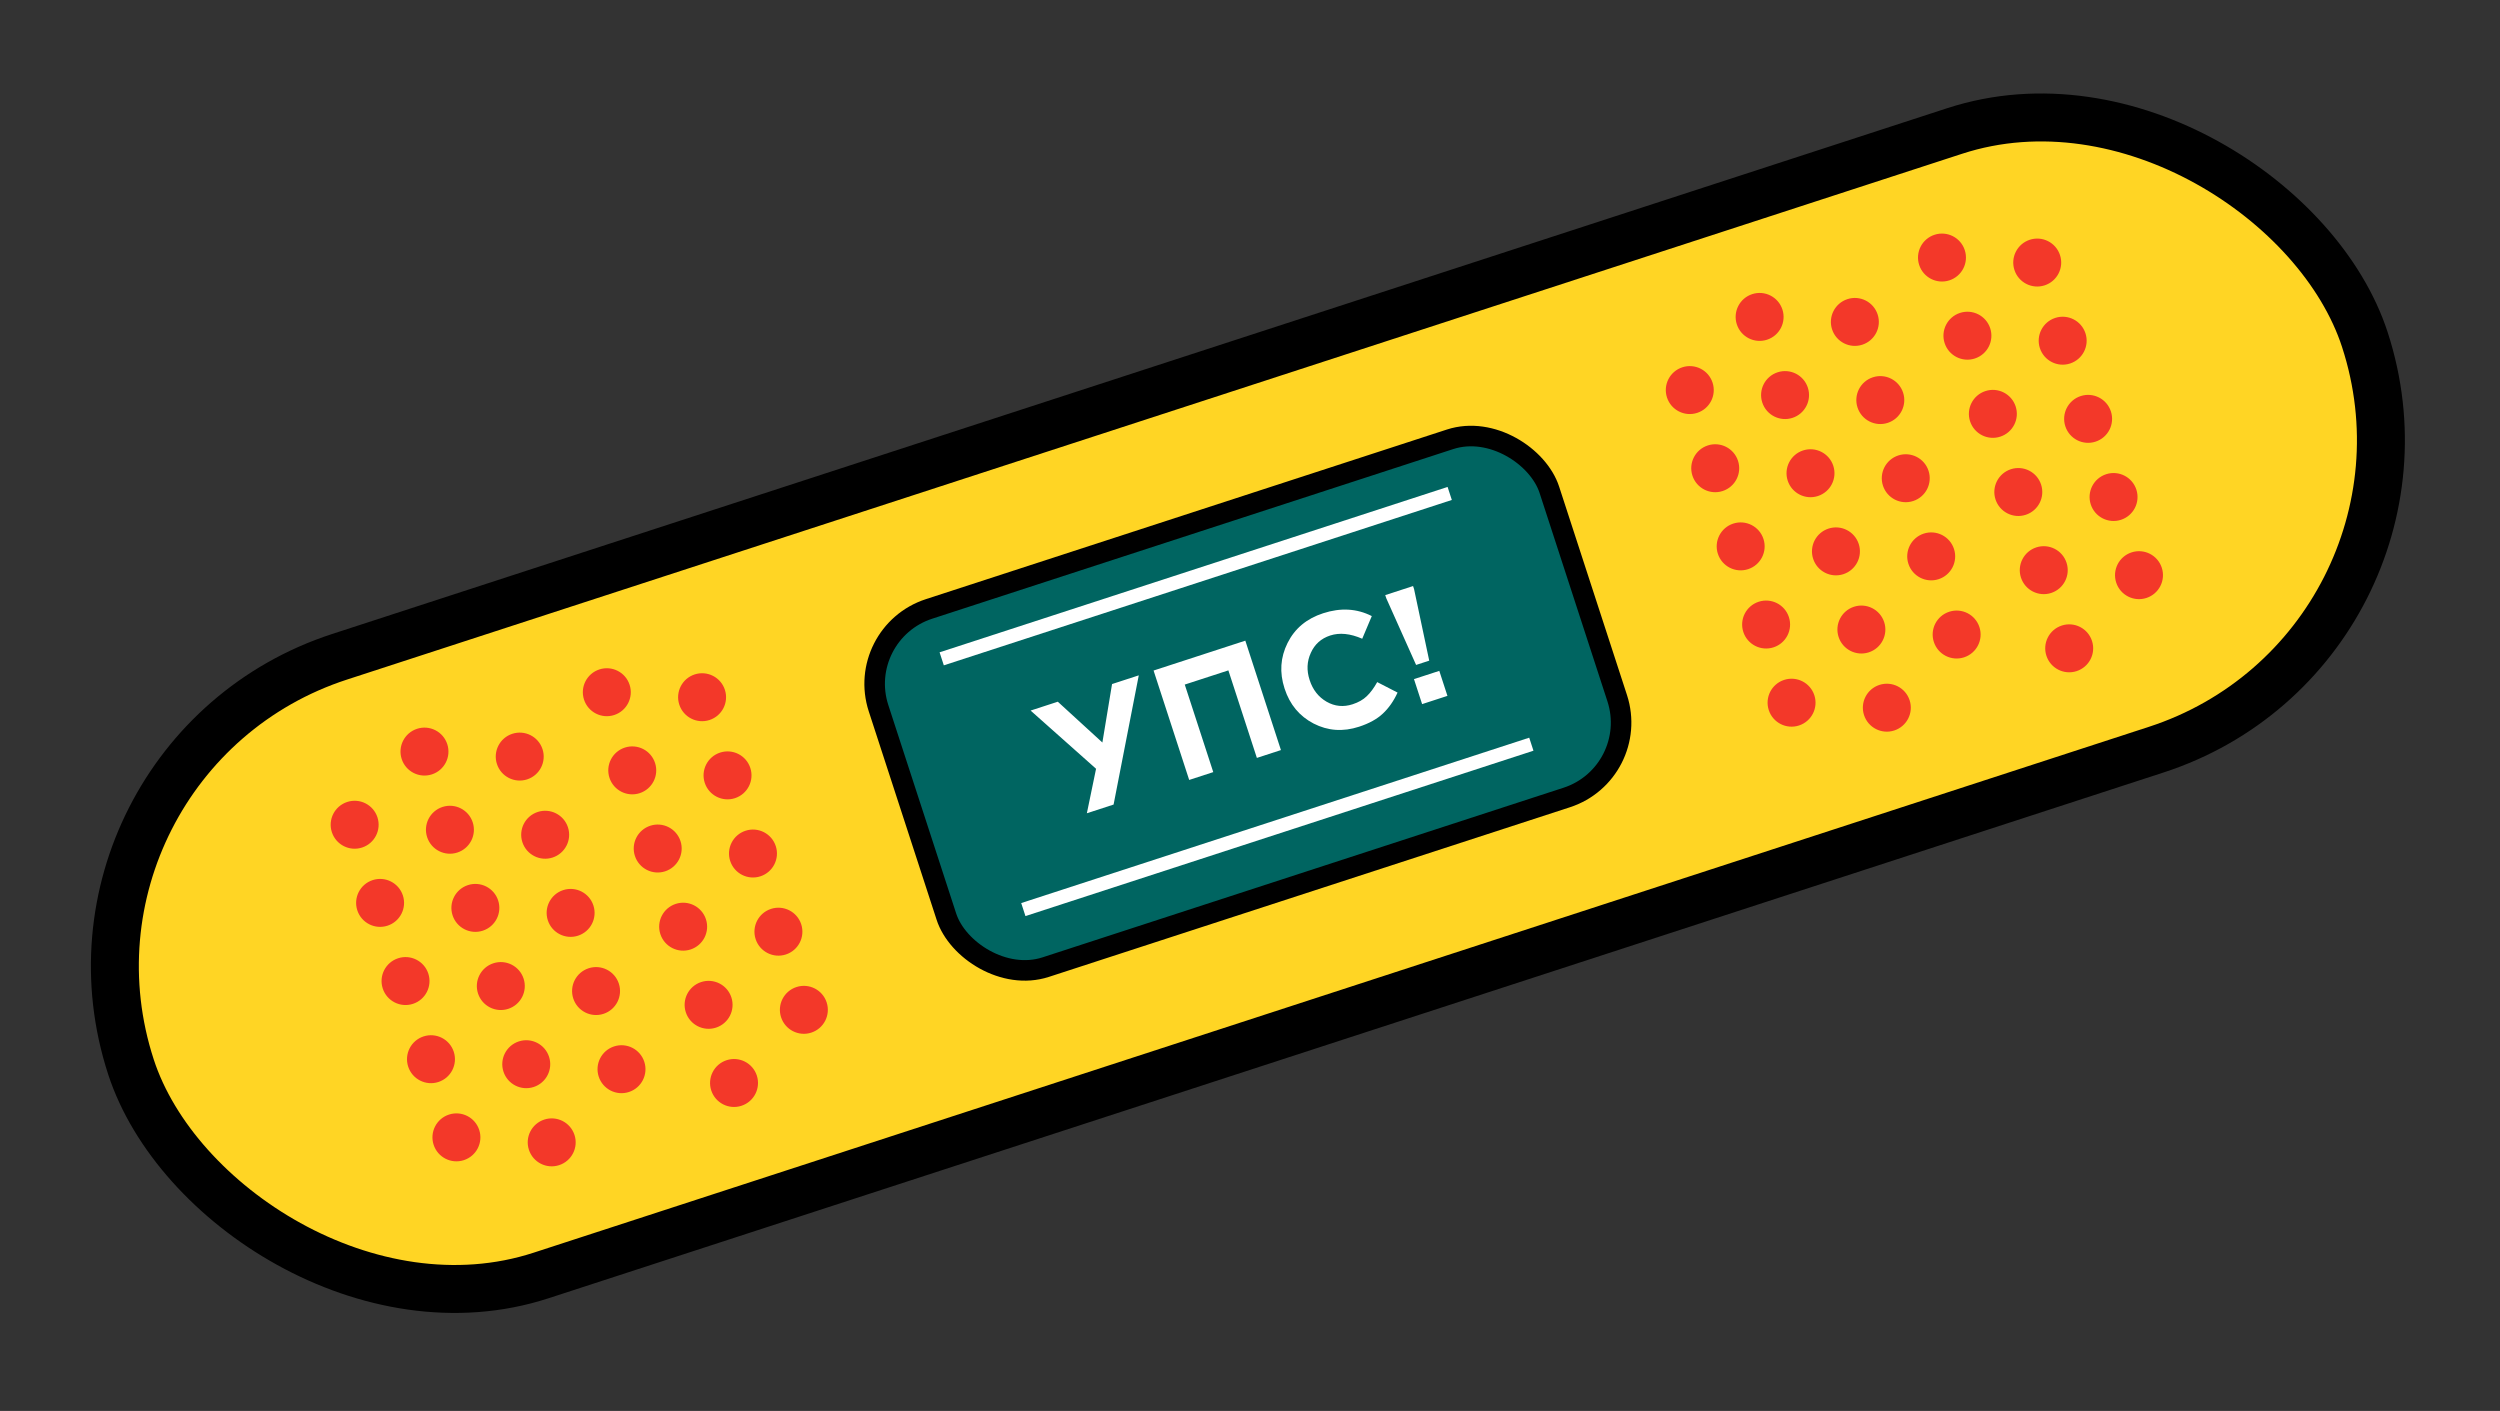 <svg width="365" height="206" viewBox="0 0 365 206" fill="none" xmlns="http://www.w3.org/2000/svg">
<rect x="0" y="0" width="365" height="206" fill="#333333" stroke="none"/>
<rect x="4.412" y="110.594" width="343" height="95" rx="47.5" transform="rotate(-18.033 4.412 110.594)" fill="#FFD524" stroke="black" stroke-width="7"/>
<rect x="124.707" y="92.463" width="103" height="55" rx="11.5" transform="rotate(-18.033 124.707 92.463)" fill="#006561" stroke="black" stroke-width="3"/>
<circle cx="61.974" cy="109.732" r="3.5" transform="rotate(-18.033 61.974 109.732)" fill="#F33829"/>
<circle cx="73.119" cy="143.964" r="3.5" transform="rotate(-18.033 73.119 143.964)" fill="#F33829"/>
<circle cx="65.689" cy="121.143" r="3.5" transform="rotate(-18.033 65.689 121.143)" fill="#F33829"/>
<circle cx="76.833" cy="155.374" r="3.5" transform="rotate(-18.033 76.833 155.374)" fill="#F33829"/>
<circle cx="69.404" cy="132.553" r="3.5" transform="rotate(-18.033 69.404 132.553)" fill="#F33829"/>
<circle cx="80.548" cy="166.785" r="3.5" transform="rotate(-18.033 80.548 166.785)" fill="#F33829"/>
<circle cx="256.904" cy="46.271" r="3.5" transform="rotate(-18.033 256.904 46.271)" fill="#F33829"/>
<circle cx="268.048" cy="80.502" r="3.5" transform="rotate(-18.033 268.048 80.502)" fill="#F33829"/>
<circle cx="260.619" cy="57.681" r="3.5" transform="rotate(-18.033 260.619 57.681)" fill="#F33829"/>
<circle cx="271.763" cy="91.913" r="3.5" transform="rotate(-18.033 271.763 91.913)" fill="#F33829"/>
<circle cx="264.333" cy="69.092" r="3.5" transform="rotate(-18.033 264.333 69.092)" fill="#F33829"/>
<circle cx="275.478" cy="103.323" r="3.5" transform="rotate(-18.033 275.478 103.323)" fill="#F33829"/>
<circle cx="88.595" cy="101.064" r="3.5" transform="rotate(-18.033 88.595 101.064)" fill="#F33829"/>
<circle cx="99.74" cy="135.296" r="3.5" transform="rotate(-18.033 99.74 135.296)" fill="#F33829"/>
<circle cx="92.31" cy="112.475" r="3.5" transform="rotate(-18.033 92.31 112.475)" fill="#F33829"/>
<circle cx="103.455" cy="146.706" r="3.5" transform="rotate(-18.033 103.455 146.706)" fill="#F33829"/>
<circle cx="96.025" cy="123.885" r="3.5" transform="rotate(-18.033 96.025 123.885)" fill="#F33829"/>
<circle cx="107.169" cy="158.117" r="3.5" transform="rotate(-18.033 107.169 158.117)" fill="#F33829"/>
<circle cx="283.529" cy="37.603" r="3.5" transform="rotate(-18.033 283.529 37.603)" fill="#F33829"/>
<circle cx="294.673" cy="71.834" r="3.5" transform="rotate(-18.033 294.673 71.834)" fill="#F33829"/>
<circle cx="287.244" cy="49.013" r="3.5" transform="rotate(-18.033 287.244 49.013)" fill="#F33829"/>
<circle cx="298.388" cy="83.245" r="3.5" transform="rotate(-18.033 298.388 83.245)" fill="#F33829"/>
<circle cx="290.958" cy="60.424" r="3.5" transform="rotate(-18.033 290.958 60.424)" fill="#F33829"/>
<circle cx="302.103" cy="94.656" r="3.5" transform="rotate(-18.033 302.103 94.656)" fill="#F33829"/>
<circle cx="83.31" cy="133.283" r="3.5" transform="rotate(-18.033 83.31 133.283)" fill="#F33829"/>
<circle cx="75.88" cy="110.462" r="3.5" transform="rotate(-18.033 75.88 110.462)" fill="#F33829"/>
<circle cx="87.025" cy="144.694" r="3.5" transform="rotate(-18.033 87.025 144.694)" fill="#F33829"/>
<circle cx="79.595" cy="121.873" r="3.5" transform="rotate(-18.033 79.595 121.873)" fill="#F33829"/>
<circle cx="90.74" cy="156.104" r="3.5" transform="rotate(-18.033 90.74 156.104)" fill="#F33829"/>
<circle cx="278.24" cy="69.822" r="3.5" transform="rotate(-18.033 278.24 69.822)" fill="#F33829"/>
<circle cx="270.81" cy="47.001" r="3.5" transform="rotate(-18.033 270.81 47.001)" fill="#F33829"/>
<circle cx="281.955" cy="81.232" r="3.5" transform="rotate(-18.033 281.955 81.232)" fill="#F33829"/>
<circle cx="274.525" cy="58.411" r="3.5" transform="rotate(-18.033 274.525 58.411)" fill="#F33829"/>
<circle cx="285.669" cy="92.643" r="3.5" transform="rotate(-18.033 285.669 92.643)" fill="#F33829"/>
<circle cx="59.208" cy="143.234" r="3.5" transform="rotate(-18.033 59.208 143.234)" fill="#F33829"/>
<circle cx="51.779" cy="120.413" r="3.5" transform="rotate(-18.033 51.779 120.413)" fill="#F33829"/>
<circle cx="62.923" cy="154.644" r="3.5" transform="rotate(-18.033 62.923 154.644)" fill="#F33829"/>
<circle cx="55.494" cy="131.823" r="3.5" transform="rotate(-18.033 55.494 131.823)" fill="#F33829"/>
<circle cx="66.638" cy="166.055" r="3.5" transform="rotate(-18.033 66.638 166.055)" fill="#F33829"/>
<circle cx="254.138" cy="79.772" r="3.5" transform="rotate(-18.033 254.138 79.772)" fill="#F33829"/>
<circle cx="246.708" cy="56.951" r="3.5" transform="rotate(-18.033 246.708 56.951)" fill="#F33829"/>
<circle cx="257.853" cy="91.183" r="3.5" transform="rotate(-18.033 257.853 91.183)" fill="#F33829"/>
<circle cx="250.423" cy="68.362" r="3.5" transform="rotate(-18.033 250.423 68.362)" fill="#F33829"/>
<circle cx="261.568" cy="102.593" r="3.5" transform="rotate(-18.033 261.568 102.593)" fill="#F33829"/>
<circle cx="109.935" cy="124.615" r="3.5" transform="rotate(-18.033 109.935 124.615)" fill="#F33829"/>
<circle cx="102.505" cy="101.794" r="3.5" transform="rotate(-18.033 102.505 101.794)" fill="#F33829"/>
<circle cx="113.65" cy="136.026" r="3.5" transform="rotate(-18.033 113.65 136.026)" fill="#F33829"/>
<circle cx="106.22" cy="113.205" r="3.5" transform="rotate(-18.033 106.22 113.205)" fill="#F33829"/>
<circle cx="117.365" cy="147.436" r="3.5" transform="rotate(-18.033 117.365 147.436)" fill="#F33829"/>
<circle cx="304.865" cy="61.154" r="3.5" transform="rotate(-18.033 304.865 61.154)" fill="#F33829"/>
<circle cx="297.435" cy="38.333" r="3.5" transform="rotate(-18.033 297.435 38.333)" fill="#F33829"/>
<circle cx="308.58" cy="72.564" r="3.5" transform="rotate(-18.033 308.58 72.564)" fill="#F33829"/>
<circle cx="301.15" cy="49.743" r="3.5" transform="rotate(-18.033 301.15 49.743)" fill="#F33829"/>
<circle cx="312.294" cy="83.975" r="3.5" transform="rotate(-18.033 312.294 83.975)" fill="#F33829"/>
<path d="M162.584 117.466L158.682 118.736L160.025 112.241L150.469 103.742L154.44 102.449L160.948 108.407L162.359 99.871L166.261 98.601L162.584 117.466ZM173.621 113.872L168.421 97.898L181.817 93.537L187.017 109.511L183.503 110.655L179.342 97.876L172.975 99.948L177.136 112.728L173.621 113.872ZM198.423 106.101C196.08 106.864 193.868 106.709 191.785 105.637C189.718 104.56 188.309 102.865 187.556 100.552L187.541 100.507C186.788 98.194 186.935 95.984 187.982 93.877C189.029 91.769 190.762 90.321 193.181 89.534C195.737 88.702 198.104 88.84 200.282 89.948L198.885 93.255C197.14 92.494 195.582 92.336 194.213 92.782C192.89 93.213 191.945 94.059 191.38 95.32C190.809 96.565 190.749 97.881 191.2 99.265L191.215 99.311C191.671 100.71 192.491 101.756 193.675 102.447C194.874 103.134 196.143 103.259 197.482 102.823C198.334 102.546 199.023 102.153 199.547 101.646C200.087 101.134 200.595 100.447 201.072 99.585L204.044 101.116C203.474 102.362 202.756 103.386 201.89 104.19C201.039 104.988 199.884 105.625 198.423 106.101ZM206.75 97.08L202.394 87.342L202.245 86.886L206.307 85.563L206.456 86.02L208.667 96.456L206.75 97.08ZM207.629 102.801L206.44 99.15L210.137 97.946L211.326 101.597L207.629 102.801Z" fill="white"/>
<path d="M137.488 96.189L211.657 72.043" stroke="white" stroke-width="2"/>
<path d="M149.406 132.798L223.575 108.652" stroke="white" stroke-width="2"/>
</svg>
